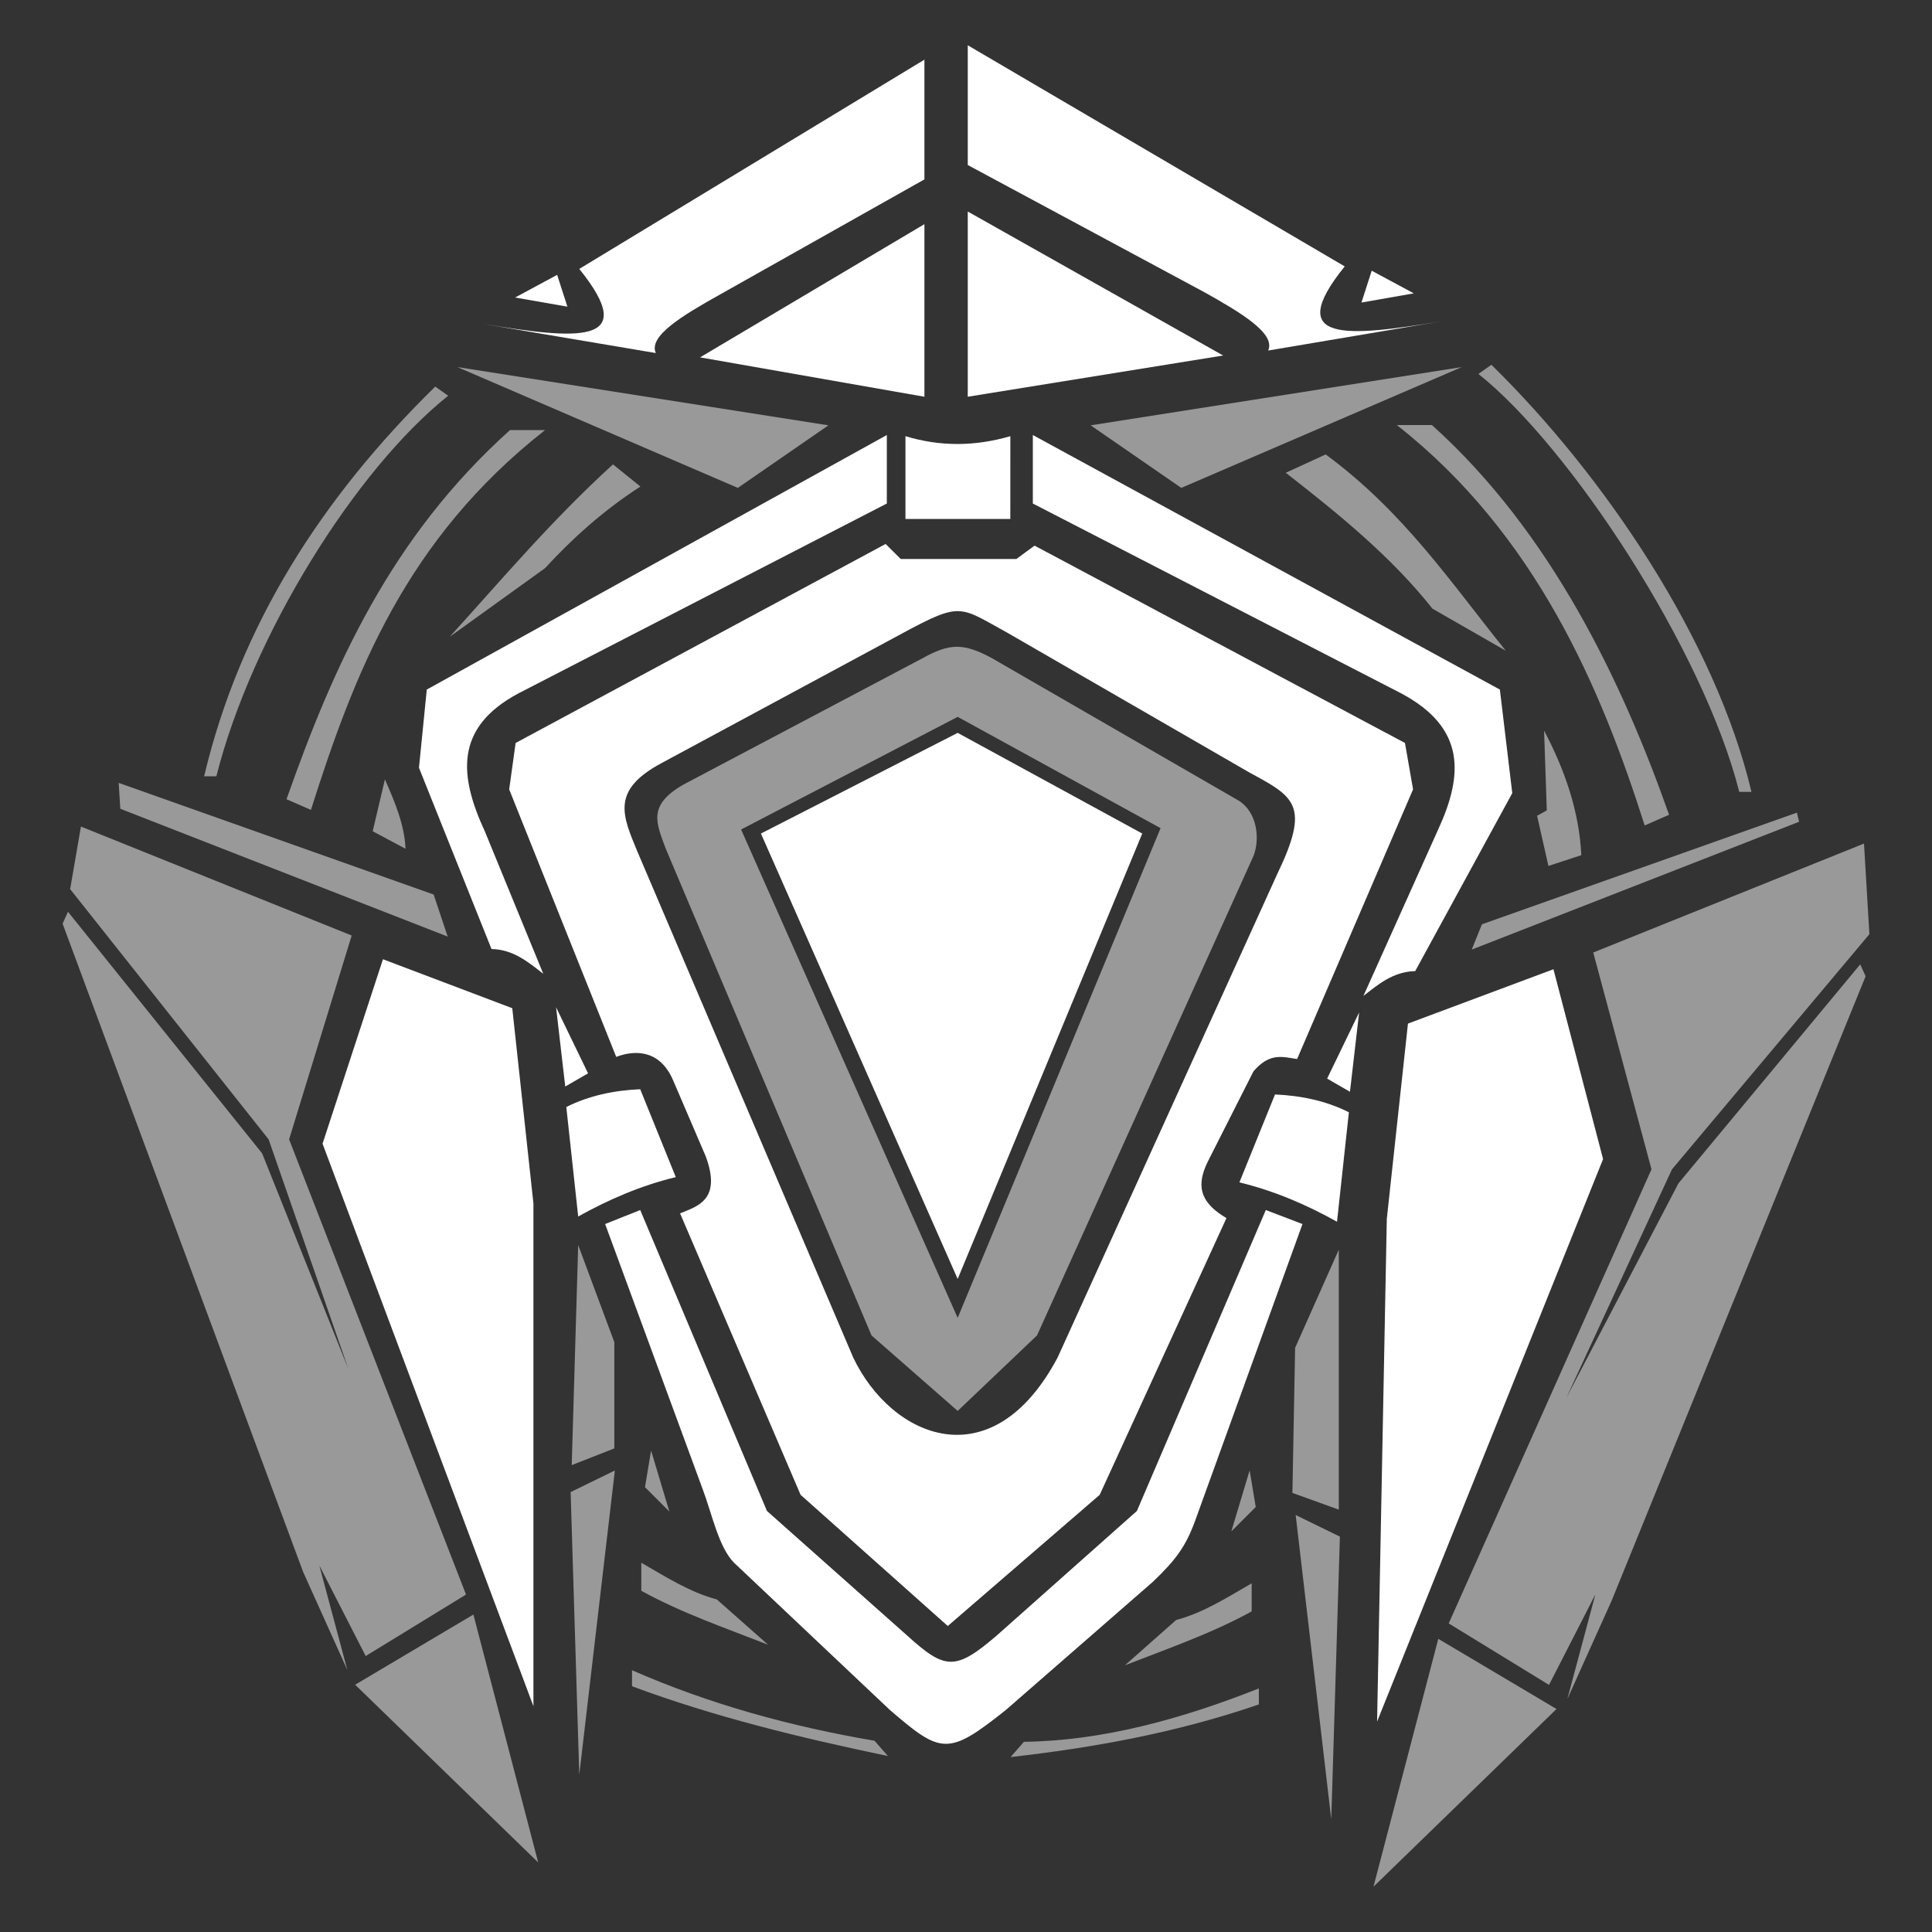 <svg width="100" height="100" viewBox="0 0 100 100" fill="none" xmlns="http://www.w3.org/2000/svg">
<rect x="0" y="0" width="100" height="100" fill="#333333" stroke="none"/>
<path d="M19.822 49.65L16.695 59.197L27.61 88.312V62.291L26.515 52.185L19.822 49.65Z" fill="white"/>
<path d="M17.979 86.442L15.69 81.362L3.24 47.808L3.519 47.194L13.569 59.7L18.035 70.866L13.904 58.974L3.631 46.021L4.189 42.783L18.203 48.422L14.964 58.974L24.121 82.534L18.928 85.716L16.528 81.027L17.979 86.442Z" fill="white" fill-opacity="0.502"/>
<path d="M18.383 87.201L24.502 83.569L27.857 96.4L18.383 87.201Z" fill="white" fill-opacity="0.502"/>
<path d="M29.983 91.857L29.536 77.23L31.825 76.113L29.983 91.857Z" fill="white" fill-opacity="0.502"/>
<path d="M29.592 75.835L31.797 74.969V69.47L29.927 64.445L29.592 75.835Z" fill="white" fill-opacity="0.502"/>
<path d="M28.782 52.135L29.257 56.238L30.438 55.556L28.782 52.135Z" fill="white"/>
<path d="M29.312 57.299L29.927 62.966C31.51 62.084 33.173 61.364 34.979 60.928L33.137 56.378C31.757 56.439 30.47 56.717 29.312 57.299Z" fill="white"/>
<path d="M6.144 40.523L6.227 41.862L23.172 48.478L22.446 46.301L6.144 40.523Z" fill="white" fill-opacity="0.502"/>
<path d="M19.923 40.341L19.291 43.025L20.989 43.933C20.942 42.712 20.444 41.526 19.923 40.341Z" fill="white" fill-opacity="0.502"/>
<path d="M23.278 32.959C25.997 29.971 28.524 26.956 31.727 24.037L33.148 25.182C31.168 26.465 29.599 27.901 28.213 29.406L23.278 32.959Z" fill="white" fill-opacity="0.502"/>
<path d="M16.093 41.921L14.83 41.368C17.255 34.494 20.221 27.811 26.397 22.261H28.213C20.993 27.926 18.335 34.865 16.093 41.921Z" fill="white" fill-opacity="0.502"/>
<path d="M11.198 40.182C13.052 32.853 18.432 24.276 23.199 20.483L22.528 20.01C16.671 25.75 12.427 32.339 10.566 40.182H11.198Z" fill="white" fill-opacity="0.502"/>
<path d="M80.406 50.168L82.975 59.994L71.278 89.109L71.781 63.087L72.876 52.981L80.406 50.168Z" fill="white"/>
<path d="M81.127 87.936L83.416 82.856L96.564 50.53L96.284 49.916L86.877 61.249L81.071 72.36L86.542 60.523L96.759 48.353L96.48 43.663L82.466 49.302L85.481 60.523L74.985 84.028L80.177 87.21L82.578 82.521L81.127 87.936Z" fill="white" fill-opacity="0.502"/>
<path d="M80.565 88.458L74.446 84.826L71.091 97.656L80.565 88.458Z" fill="white" fill-opacity="0.502"/>
<path d="M68.906 94.162L69.353 79.535L67.064 78.418L68.906 94.162Z" fill="white" fill-opacity="0.502"/>
<path d="M69.296 78.139L66.895 77.273L67.035 69.764L69.296 64.684V78.139Z" fill="white" fill-opacity="0.502"/>
<path d="M70.348 52.406L69.874 56.51L68.692 55.828L70.348 52.406Z" fill="white"/>
<path d="M69.818 57.571L69.204 63.237C67.621 62.355 65.957 61.636 64.151 61.2L65.994 56.649C67.374 56.71 68.661 56.989 69.818 57.571Z" fill="white"/>
<path d="M93.007 42.062L93.121 42.534L76.177 49.15L76.705 47.841L93.007 42.062Z" fill="white" fill-opacity="0.502"/>
<path d="M79.922 37.815L80.062 41.946L79.56 42.225L80.146 44.821L81.849 44.263C81.737 41.991 81 39.863 79.922 37.815Z" fill="white" fill-opacity="0.502"/>
<path d="M66.551 24.471L68.617 23.521C72.698 26.53 75.116 30.185 77.94 33.682L74.144 31.505C72.031 28.835 69.323 26.628 66.551 24.471Z" fill="white" fill-opacity="0.502"/>
<path d="M70.571 51.548C71.352 50.941 72.109 50.294 73.251 50.264L78.275 41.052L77.633 35.692L53.459 22.517V26.062L72.525 35.888C75.868 37.671 75.752 40.103 74.423 42.971L70.571 51.548Z" fill="white"/>
<path d="M85.128 42.725L86.391 42.172C83.966 35.298 80.289 27.549 74.114 21.999H72.298C79.517 27.664 82.886 35.669 85.128 42.725Z" fill="white" fill-opacity="0.502"/>
<path d="M90.024 40.987C88.169 33.657 81.29 23.146 76.522 19.354L77.194 18.88C83.051 24.62 88.795 33.143 90.655 40.987H90.024Z" fill="white" fill-opacity="0.502"/>
<path d="M33.7 75.081L34.647 78.239L33.384 76.976L33.7 75.081Z" fill="white" fill-opacity="0.502"/>
<path d="M64.681 76.107L63.733 79.266L64.997 78.002L64.681 76.107Z" fill="white" fill-opacity="0.502"/>
<path d="M33.193 80.887V82.338C35.272 83.486 37.535 84.262 39.753 85.13L37.101 82.785C35.695 82.412 34.458 81.614 33.193 80.887Z" fill="white" fill-opacity="0.502"/>
<path d="M64.786 81.953V83.405C62.707 84.552 60.443 85.328 58.226 86.196L60.877 83.851C62.284 83.479 63.521 82.681 64.786 81.953Z" fill="white" fill-opacity="0.502"/>
<path d="M32.713 86.451V87.28C36.942 88.856 41.415 89.944 45.958 90.892L45.267 90.103C40.985 89.37 36.784 88.236 32.713 86.451Z" fill="white" fill-opacity="0.502"/>
<path d="M65.158 87.393V88.222C60.831 89.706 56.56 90.461 52.308 90.946L52.998 90.156C57.031 90.103 61.088 89.004 65.158 87.393Z" fill="white" fill-opacity="0.502"/>
<path d="M28.12 50.404C27.338 49.797 26.582 49.149 25.44 49.12L21.686 39.74L22.09 35.692L45.902 22.517V26.062L26.836 35.888C23.493 37.671 23.776 40.187 25.105 43.054L28.12 50.404Z" fill="white"/>
<path d="M46.866 22.576C48.662 23.123 50.472 23.109 52.295 22.576L52.294 26.86H46.866V22.576Z" fill="white"/>
<path d="M49.569 37.933L39.385 43.144L49.569 66.199L59.123 43.144L49.569 37.933Z" fill="white"/>
<path d="M49.526 33.477C48.988 33.479 48.456 33.678 47.754 34.068L35.358 40.618C33.512 41.688 33.961 42.589 34.467 43.946L45.109 69.121L49.569 73.029L53.676 69.121L64.887 44.289C65.22 43.415 65.077 42.054 64.126 41.447L51.344 34.068C50.61 33.672 50.065 33.476 49.526 33.477ZM49.569 37.104L60.071 42.865L49.569 68.213L38.359 42.935L49.569 37.104Z" fill="white" fill-opacity="0.502"/>
<path d="M45.839 28.156L26.689 38.456L26.355 40.858L31.895 54.703C33.114 54.25 34.278 54.506 34.882 56.015L36.529 59.853C37.366 62.118 36.088 62.436 35.201 62.804L41.438 77.371L49.057 84.162L56.921 77.371L63.481 63.049C62.339 62.368 61.778 61.577 62.532 60.091L64.877 55.457C65.733 54.447 66.424 54.717 67.138 54.815L73.14 40.858L72.721 38.456L53.548 28.242L52.61 28.932H46.62L45.839 28.156ZM49.653 31.634C50.318 31.668 50.915 32.08 52.173 32.769L64.71 40.008C67.032 41.26 67.812 41.699 66.112 45.236L54.742 70.265C51.335 76.674 46.136 74.409 44.162 70.265L32.991 44.076C32.226 42.222 31.604 40.921 34.214 39.512L46.728 32.769C48.257 31.945 48.989 31.6 49.653 31.634Z" fill="white"/>
<path d="M31.322 63.356L33.137 62.631L39.697 78.207L46.955 84.656C48.915 86.432 49.446 86.493 51.589 84.656L58.846 78.207L65.518 62.631L67.416 63.356L61.861 78.71C61.376 80.036 60.877 80.722 59.684 81.864L52.063 88.508C49.078 90.887 48.716 90.799 46.061 88.508L37.994 80.887C37.2 80.084 36.861 78.386 36.375 77.091L31.322 63.356Z" fill="white"/>
<path d="M23.674 19L42.879 22.015L38.19 25.253L23.674 19Z" fill="white" fill-opacity="0.502"/>
<path d="M75.659 19L56.453 22.015L61.143 25.253L75.659 19Z" fill="white" fill-opacity="0.502"/>
<path d="M25.014 16.766L33.946 18.274C33.547 17.402 35.313 16.337 37.24 15.259L47.848 9.285L47.848 3.088L29.983 13.919C33.213 17.919 29.797 17.551 25.014 16.766Z" fill="white"/>
<path d="M26.661 15.399L28.838 14.227L29.369 15.873L26.661 15.399Z" fill="white"/>
<path d="M74.572 16.636L65.639 18.144C66.039 17.272 64.273 16.207 62.346 15.129L50.091 8.541L50.091 2.344L69.603 13.789C66.373 17.789 69.789 17.421 74.572 16.636Z" fill="white"/>
<path d="M73.177 15.184L70.999 14.012L70.469 15.659L73.177 15.184Z" fill="white"/>
<path d="M47.848 11.602V20.536L36.235 18.497L47.848 11.602Z" fill="white"/>
<path d="M50.091 10.948V20.535L63.309 18.401L50.091 10.948Z" fill="white"/>
</svg>
